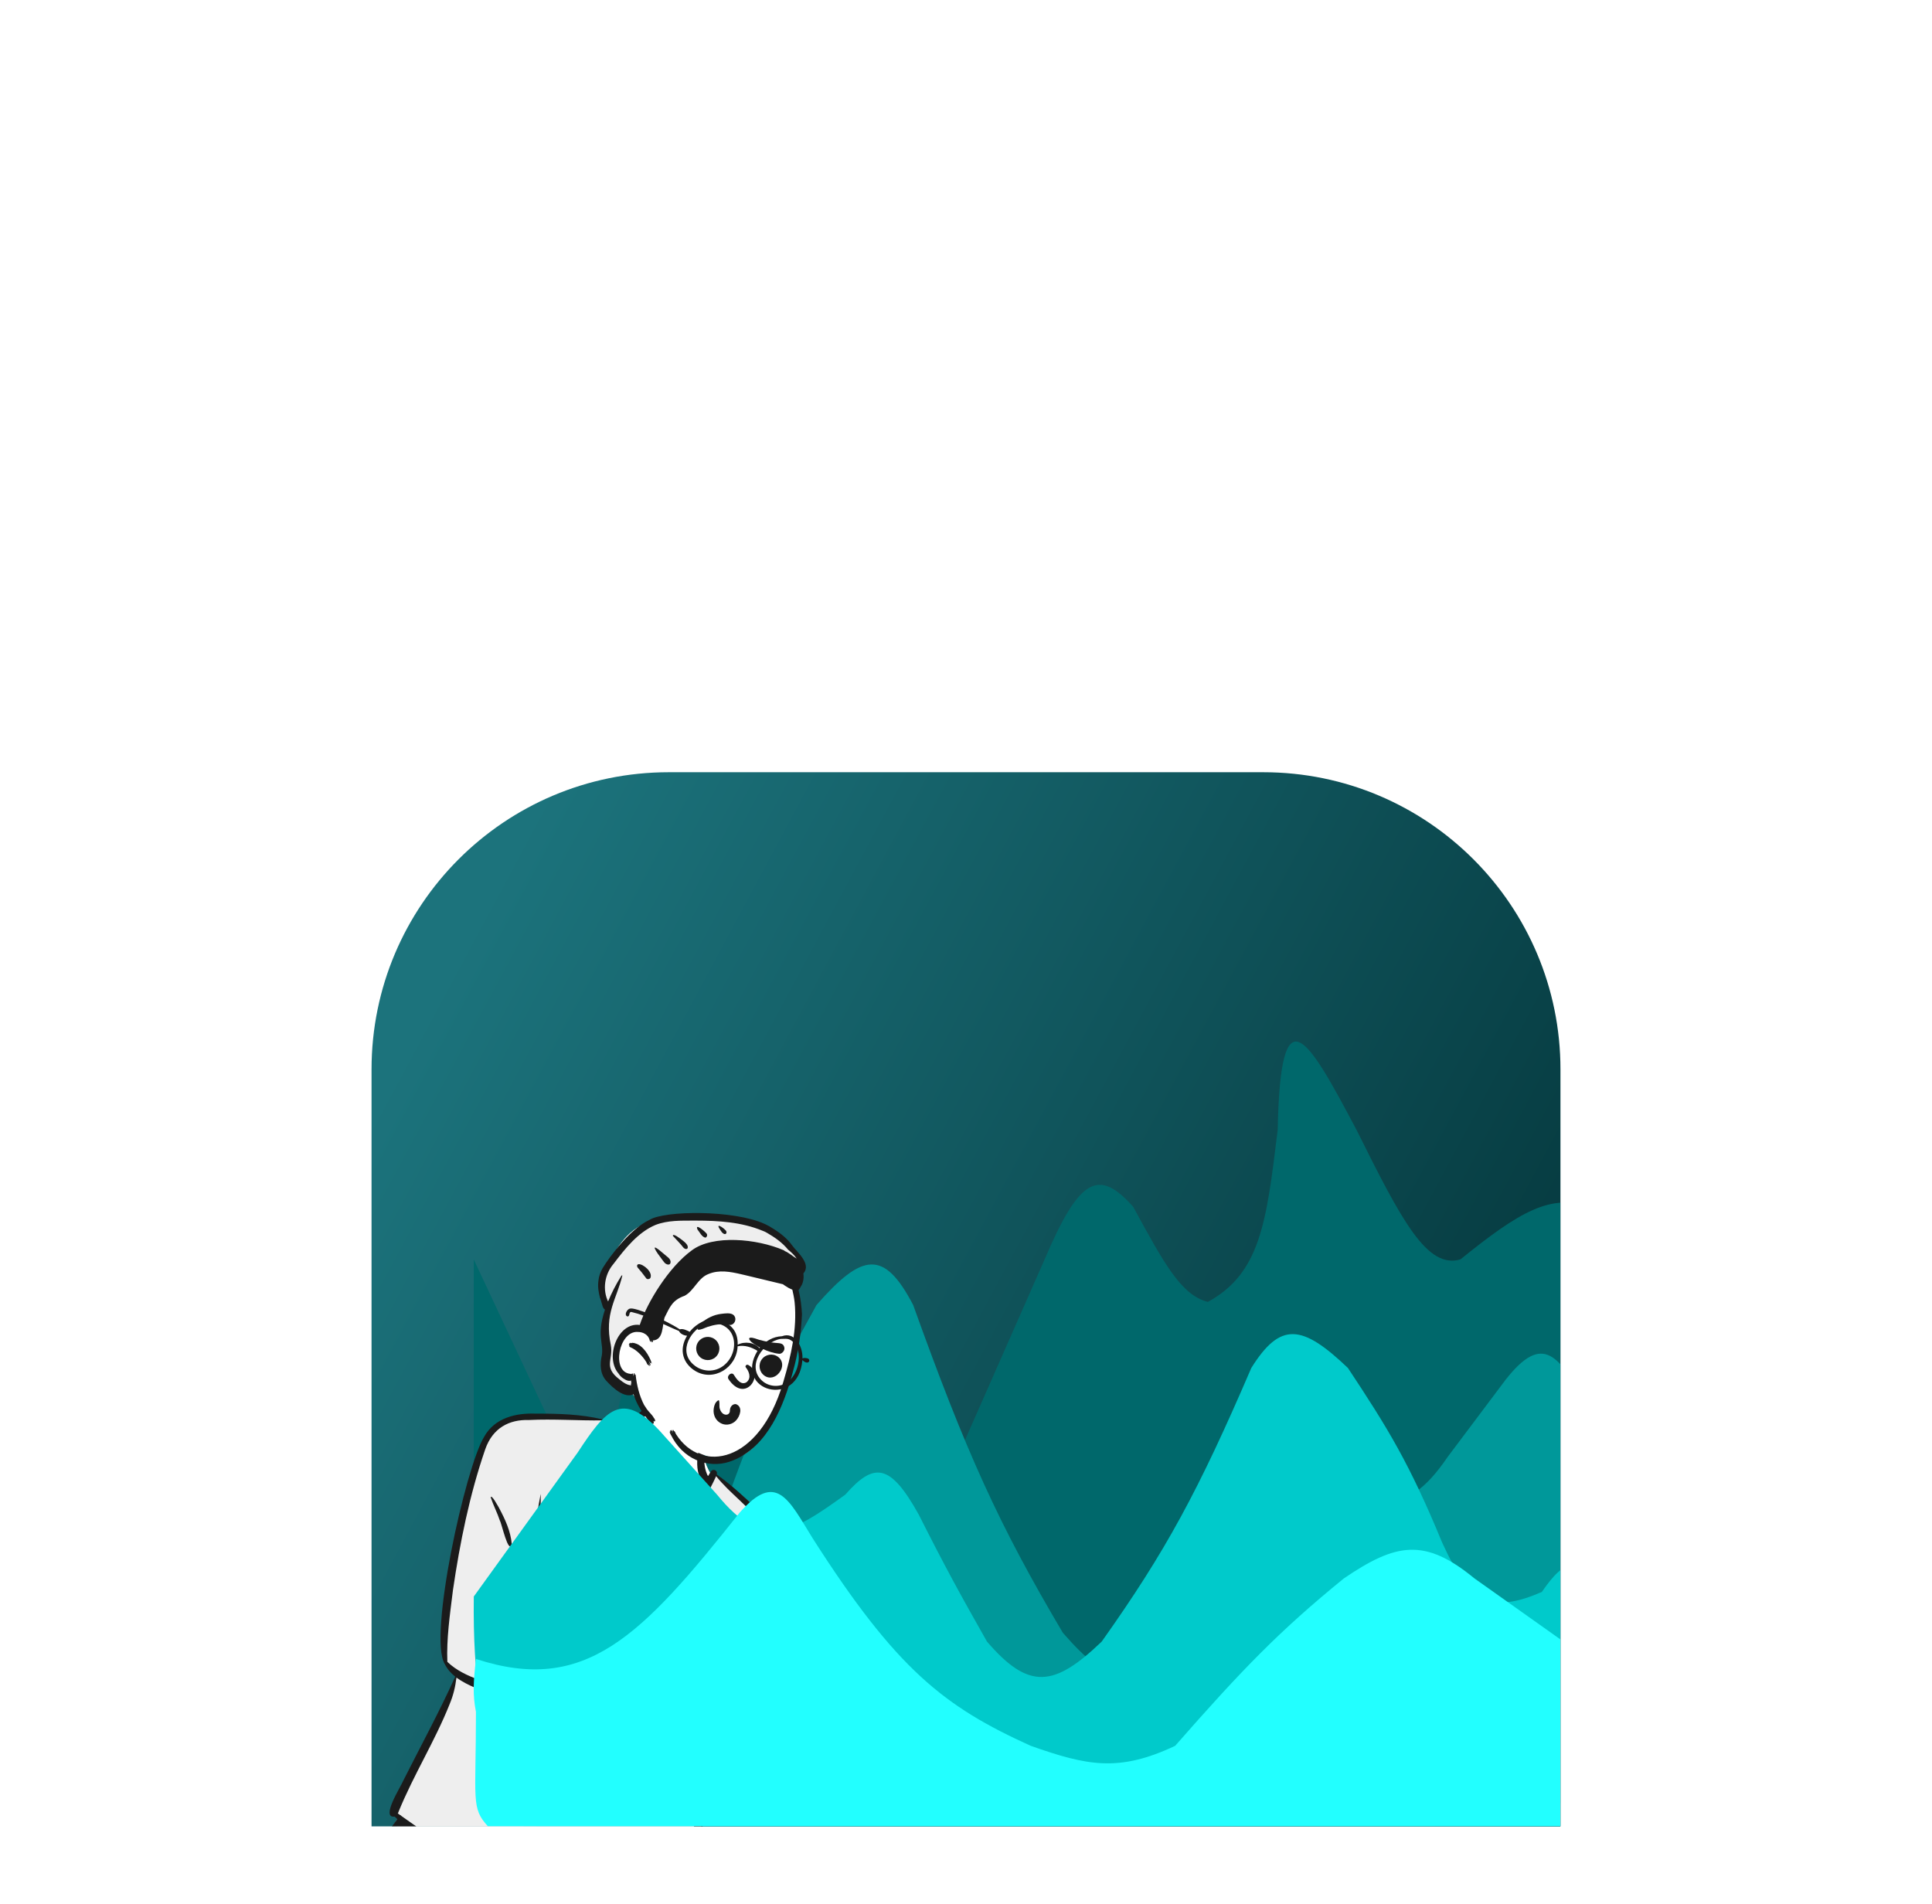 <svg width="416" height="410" viewBox="0 0 416 410" fill="none" xmlns="http://www.w3.org/2000/svg">
<g filter="url(#filter0_dddddd_116_6609)">
<g clip-path="url(#clip0_116_6609)">
<path d="M80 67C80 31.654 108.654 3 144 3H272C307.346 3 336 31.654 336 67V230H80V67Z" fill="url(#paint0_linear_116_6609)"/>
<g filter="url(#filter1_d_116_6609)">
<path d="M94.517 138.865L80.004 107.905V189.447C79.924 212.454 81.113 223.304 90.845 230H324.809C332.658 225.489 334.975 220.761 336 209.069V70.405C328.409 64.974 324.955 70.605 320.263 96.568C311.91 93.759 305.406 97.446 292.46 107.905C285.303 109.995 279.901 99.772 270.077 79.998C259.419 59.875 253.714 49.942 253.116 79.998L253.03 80.698C250.687 99.917 249.347 110.904 238.078 117.062C232.369 115.626 228.662 108.818 222.119 96.803L221.991 96.568C214.674 88.391 210.509 90.04 202.931 107.905L181.598 156.307C174.089 166.304 170.066 172.715 156.418 156.307C151.155 151.549 147.112 146.901 135.959 131.452C125.123 109.795 118.905 96.171 113.577 131.452C111.712 136.773 110.951 140.293 109.905 147.15C104.695 151.245 101.92 154.888 94.517 138.865Z" fill="#00686B"/>
</g>
<g filter="url(#filter2_d_116_6609)">
<path d="M96.855 175.52C94.026 178.178 91.752 180.844 86.111 188.311C85.593 206.275 86.69 215.669 93.615 230H327.595C333.369 224.363 336.428 220.079 335.951 175.52L319.75 139.516C313.747 128.557 310.272 123.515 302.185 133.831L289.735 150.412C279.733 165.134 273.419 160.151 262.108 150.412C255.903 141.969 252.432 142.268 246.248 155.623C240.639 168.96 237.407 176.011 231.581 188.311C222.549 200.902 217.096 200.084 206.853 188.311C193.04 165 186.02 149.46 174.621 117.724C168.362 105.757 163.7 106.431 153.815 117.724C145.225 133.241 140.538 142.339 133.521 162.729C127.48 178.7 122.665 181.009 112.033 175.52C106.998 166.788 103.824 165.303 96.855 175.52Z" fill="#00989A"/>
</g>
<path fill-rule="evenodd" clip-rule="evenodd" d="M105.892 414.969C107.312 412.496 107.077 410.103 105.014 407.754C104.99 407.055 100.702 403.491 97.72 399.278C95.04 395.494 93.636 390.997 93.592 390.759C93.477 389.26 93.482 388.2 93.608 387.578C94.511 383.104 95.636 380.336 95.784 378.904C97.659 379.199 141.232 253.222 141.815 248.782C143.071 248.861 144.402 248.946 145.738 248.569C145.835 248.572 145.776 248.244 145.796 248.193C150.436 243.058 152.415 221.353 151.461 214.882C153.616 215.478 156.526 216.026 158.447 214.486C159.142 214.453 159.657 214.183 160.154 213.647C160.688 213.155 161.206 212.625 161.697 212.07C164.112 209.28 166.092 205.967 166.711 202.265C166.811 202.262 167.277 202.402 167.344 202.267C167.659 201.407 167.749 200.591 167.762 199.692C168.178 189.641 168.053 179.582 166.857 169.631C166.35 164.347 162.845 161.397 159.21 158.354C157.466 156.874 155.762 155.261 153.839 154.052C153.861 153.884 154.137 153.435 153.849 153.39C153.486 153.363 153.37 153.979 153.141 154.275C149.626 148.45 153.387 147.163 151.193 143.89C148.695 141.246 145.028 140.041 141.578 139.387C140.336 139.047 139.165 139.35 138.459 140.613C136.541 143.086 133.429 144.383 130.531 144.183C130.441 143.68 130.21 142.246 129.745 142.533C125.795 141.478 119.393 141.223 115.378 141.27C111.394 141.165 107.108 141.891 104.809 145.949C100.682 153.17 93.65 185.901 96.307 193.438L96.454 193.486C96.983 194.634 97.875 195.631 98.981 196.455C98.07 199.317 96.38 201.864 95.104 204.544C92.611 209.349 90.33 214.226 87.722 219.026C87.542 219.595 83.175 226.792 85.596 225.824C85.93 226.162 86.349 226.547 86.718 226.881C83.08 231.375 79.593 239.359 77.791 245.739C76.667 249.523 75.508 252.784 73.545 256.409C57.745 287.38 30.174 359.041 29.754 359.983C29.357 360.885 28.521 366.186 27.493 367.336C26.58 368.357 24.463 366.937 23.876 367.259C22.083 368.963 22.21 370.44 20.627 372.205C19.992 372.532 18.582 373.238 17.999 373.861C17.041 374.399 2.409 379.303 2.494 380.756C2.494 380.756 2.247 381.365 2.187 381.495C-0.832 387.674 0.887 388.144 6.1 390.793C13.669 394.816 20.598 393.684 28.622 391.792C31.393 390.823 35.581 388.634 35.693 384.551C35.734 384.312 36.331 380.165 36.703 378.08C37.477 377.144 36.984 376.478 35.224 376.083C35.804 375.705 38.761 369.407 38.711 368.438C39.199 366.133 40.139 364.192 40.75 361.853C41.803 362.272 90.961 269.927 104.733 267.484C104.606 268.159 104.09 269.329 104.845 269.694C98.886 302.17 86.14 375.109 86.508 375.357C84.798 378.749 82.264 387.053 81.16 390.602C81.038 390.669 80.481 390.954 80.381 391.035C80.375 391.004 80.002 391.223 79.986 391.226L79.977 391.12C77.775 393.82 74.971 396.436 75.656 399.956C74.487 399.493 73.905 402.069 73.496 403.211C73.481 405.687 90.999 417.769 95.244 419.393C96.585 420.102 103.927 419.838 105.305 419.9C107.063 420.071 106.472 416.215 105.892 414.969Z" fill="white"/>
<path fill-rule="evenodd" clip-rule="evenodd" d="M130.485 143.925L130.531 144.183C130.587 153.8 133.648 159.907 139.713 162.505C145.778 165.103 149.689 163.901 151.445 158.901L153.899 153.404C154.102 153.492 153.86 153.895 153.839 154.052C155.762 155.261 157.466 156.874 159.21 158.354L159.754 158.81C163.189 161.698 166.376 164.611 166.857 169.631C168.053 179.582 168.179 189.641 167.762 199.692C167.749 200.591 167.659 201.407 167.345 202.267C167.278 202.402 166.811 202.262 166.711 202.265C166.092 205.967 164.112 209.28 161.697 212.07C161.206 212.625 160.688 213.154 160.154 213.646C159.657 214.183 159.142 214.453 158.447 214.485C156.526 216.026 153.616 215.478 151.462 214.882C152.415 221.353 150.437 243.057 145.796 248.192C145.776 248.244 145.366 249.794 145.269 249.792C143.933 250.169 141.798 249.968 140.543 249.889L138.347 249.571C138.249 250.157 141.086 251.493 140.05 254.719L81.588 238.795C83.386 234.42 84.285 231.392 86.601 228.531L85.205 227.386C84.879 227.09 85.883 226.114 85.596 225.824C83.176 226.792 87.543 219.594 87.722 219.025C90.33 214.226 92.611 209.349 95.105 204.544C96.38 201.864 97.466 199.774 98.376 196.913C97.294 196.106 96.746 195.958 96.214 194.84L96.035 194.325L96.056 193.379C93.399 185.842 100.682 153.17 104.81 145.949C107.108 141.891 111.394 141.165 115.378 141.27L115.622 141.267C119.648 141.233 125.874 141.499 129.745 142.533C130.145 142.286 130.372 143.313 130.485 143.925ZM124.836 179.734C121.855 178.817 118.568 178.226 114.975 177.963L114.199 178.611L113.225 183.655C115.362 184.054 117.44 185.039 119.458 186.609L119.554 186.684C121.602 188.297 123.052 189.498 123.902 190.286L126.498 194.726L123.511 200.309L123.786 200.41C128.251 202.026 130.875 202.561 131.659 202.014C132.458 201.457 132.941 200.792 133.108 200.02L133.086 199.696C132.735 194.438 132.88 191.171 133.52 189.896C134.173 188.595 134.504 187.519 134.512 186.669L134.305 186.449C130.915 182.871 127.759 180.632 124.836 179.734Z" fill="#EEEEEE"/>
<path fill-rule="evenodd" clip-rule="evenodd" d="M139.5 140.099C140.134 140.271 139.989 141.171 139.449 141.396L139.427 141.405C138.974 141.576 138.725 141.777 138.387 142.168C136.558 144.668 133.335 145.433 130.847 144.018C131.194 146.192 131.254 148.212 131.612 150.354C132.93 161.285 146.008 168.731 151.745 156.054C149.339 154.72 149.757 147.934 151.987 146.557L151.961 146.8C151.676 149.421 151.223 152.054 152.367 154.448C152.414 154.48 152.462 154.501 152.512 154.516C152.681 154.198 152.86 153.886 153.055 153.586C153.53 152.855 154.628 153.357 154.329 154.215C157.404 156.408 160.2 159.035 162.997 161.602C165.323 163.738 166.837 166.744 167.202 170.073C168.288 179.207 168.395 188.529 168.138 197.795C167.942 198.998 168.394 203.83 166.839 203.803C166.103 207.443 164.108 210.74 161.747 213.486C160.738 214.48 159.776 215.993 158.332 216.093C156.427 217.519 153.829 217.242 151.748 216.745C152.324 224.643 150.527 243.758 145.85 249.993C145.72 251.211 142.646 250.864 141.788 250.888C141.157 255.169 139.725 259.339 138.188 263.374C124.856 297.721 113.515 332.892 105.373 368.846C104.856 371.084 104.351 373.325 103.857 375.569L103.561 376.914C103.165 378.706 102.751 380.483 102.172 382.233C101.972 382.841 101.395 383.065 100.922 382.954C99.029 383.56 96.933 382.926 95.05 382.633C94.785 384.629 94.053 387.644 94.119 389.412C95.381 389.438 95.766 390.849 94.404 391.16C95.562 392.46 95.787 394.336 96.57 395.845C100.127 395.42 100.072 397.673 97.369 397.359C97.869 398.207 98.427 399.019 99.019 399.81L99.076 399.818C100.024 399.946 101.976 399.654 102.071 400.864C102.023 401.704 101.063 401.681 100.395 401.579C100.842 402.145 101.292 402.708 101.742 403.272C102.314 403.185 102.901 403.038 103.468 403.002C104.812 403.083 104.375 404.889 102.712 404.487C103.481 405.626 105.039 405.585 105.335 406.951C107.402 408.741 107.554 412.273 106.213 414.647C106.802 415.72 107.016 417.124 106.706 418.373C106.463 419.739 105.123 420.682 103.717 420.629C102.09 420.711 100.456 420.74 98.835 420.741L98.662 420.751C97.302 420.83 95.844 420.827 94.599 420.357C87.223 417.553 78.224 411.09 73.491 405.037C72.368 403.342 73.043 400.211 75.411 399.872C75.038 397.693 75.915 396.462 76.951 394.532C77.643 393.278 78.447 392.021 79.517 390.993C79.612 390.902 79.749 390.98 79.724 391.091C79.383 392.52 78.823 393.918 78.293 395.3L78.234 395.453C77.748 396.729 77.408 397.149 77.352 398.48C77.159 401.863 84.14 405.729 86.675 407.928C88.738 409.415 90.861 410.831 93.043 412.173L93.204 412.268C95.058 413.364 96.894 414.725 99.118 414.995C100.478 414.463 102.043 415.212 103.423 414.549C105.63 413.137 105.217 409.946 104.616 407.861C103.401 407.906 102.779 406.589 102.138 405.796L102.114 405.767C101.465 404.943 100.519 405.089 99.867 404.267L99.669 404.248C96.438 403.946 93.866 403.944 99.29 403.542C98.659 402.752 98.029 401.958 97.431 401.142C95.777 400.862 93.754 401.238 92.251 400.867C93.556 400.161 95.086 400.018 96.535 399.854C95.981 399.008 95.476 398.13 95.065 397.209L94.409 397.187C90.381 397.052 88.829 396.894 94.592 395.975C93.974 394.478 94.358 392.661 93.621 391.206C91.757 391.069 89.901 391.413 88.151 392.056C87.439 392.328 86.835 392.755 86.209 393.176C83.127 395.537 79.65 394.978 79.838 390.745C79.845 390.659 79.976 390.644 79.987 390.722L79.988 390.733C80.105 392.087 81.376 393.547 82.919 393.202L82.966 393.191C84.474 392.855 85.529 391.548 86.852 390.844C88.631 389.918 90.619 389.542 92.592 389.408C92.689 387.57 93.5 384.418 94.165 382.43C91.146 381.669 88.203 380.593 85.473 379.079C84.796 382.946 82.999 387.696 82.193 391.082C82.161 392.292 80.056 392.407 80.197 391.235C81.19 387.609 83.105 382.526 84.839 378.672L84.647 378.551C84.465 378.437 84.277 378.308 84.14 378.151C82.195 377.807 84.304 372.766 84.439 371.208C92.239 338.323 97.611 305.007 103.674 271.821C103.217 271.441 103.34 270.709 103.434 270.094C97.583 272.152 94.467 278.902 90.654 283.704C72.642 309.1 59.309 337.637 43.899 364.754L43.931 364.775C43.954 364.792 43.953 364.796 43.901 364.775L43.889 364.771L43.889 364.773C44.27 364.953 44.444 365.507 44.069 365.859C42.849 367.237 41.007 366.05 39.712 365.541C39.081 368.048 36.96 373.225 36.59 375.518C38.217 376.054 37.716 378.054 37.573 379.29L37.553 379.415C37.228 381.502 37.048 385.547 35.825 386.938C36.5 388.742 35.083 390.476 33.612 391.113C32.055 391.736 30.321 391.848 28.673 392.19C21.137 393.076 12.982 396.745 5.518 392.073L5.189 391.883C-0.106 388.815 -1.563 387.728 1.462 381.917C1.382 380.522 1.801 379.151 2.795 378.245C4.464 376.97 6.699 376.678 8.64 375.916C11.877 374.791 15.208 373.961 18.408 372.737C18.34 372.617 18.484 372.625 18.557 372.664C20.856 371.668 21.514 368.921 23.375 367.39C23.998 366.497 25.676 366.749 26.69 367.211C26.928 365.263 31.124 357.355 29.503 363.354L29.477 363.439C29.199 364.357 28.396 367.458 27.965 367.981C31.111 370.229 30.736 374.139 30.573 377.339L30.617 377.368C30.836 377.509 31.14 377.663 31.18 377.956C32.548 377.52 33.337 376.077 34.684 375.584C34.458 375.229 34.595 374.725 34.87 374.386C36.005 372.507 37.903 367.419 39.37 365.382C35.943 363.682 32.358 362.251 29.163 360.095C28.554 360.446 27.667 359.982 27.977 359.107C35.011 340.12 42.812 321.434 51.078 302.978C58.547 285.62 67.422 268.944 75.299 251.814L76.074 249.369C78.404 242.019 80.885 234.594 85.536 228.429C85.347 228.256 85.161 228.079 84.979 227.898C81.87 228.294 86.329 221.45 86.845 220.128C90.598 212.698 94.589 205.343 98.023 197.762C97.095 197.02 96.302 196.128 95.753 195.019C92.17 189.119 100.226 152.747 104.213 146.161C106.529 141.959 111.172 140.973 115.262 141.12L115.873 141.12C120.492 141.121 125.146 141.267 129.628 142.33C129.832 142.223 130.279 142.409 130.299 142.557C130.519 142.822 130.671 143.256 130.778 143.697C137.111 144.807 136.8 139.948 139.5 140.099ZM75.482 400.205C73.977 402.059 74.616 404.018 76.245 405.493C81.806 410.853 88.335 415.794 95.727 418.627C98.217 418.727 100.808 418.424 103.333 418.519L103.44 418.531C104.312 418.619 104.749 418.572 104.965 417.619L105.111 417.251C105.369 416.598 105.619 415.943 105.782 415.261C104.488 416.915 102.022 417.284 100.021 417.084C96.558 417.713 93.696 415.11 90.965 413.544C86.684 410.495 77.134 404.837 75.482 400.205ZM34.089 387.524L33.98 387.527C33.036 387.552 32.058 387.639 31.18 387.084C26.412 387.352 21.692 387.868 16.981 388.467C11.802 389.427 3.783 389.929 1.65 383.103C1.296 386.231 0.2 387 3.665 388.873C8.881 392.76 13.916 393.14 19.654 391.785C23.796 390.989 28.089 390.665 32.168 389.67L32.225 389.648C33.066 389.328 34.18 388.616 34.089 387.524ZM29.111 372.062C28.686 369.467 26.058 367.305 23.566 367.448C22.671 369.549 22.513 372.161 20.671 373.658C21.723 374.216 22.762 374.805 23.796 375.403L24.742 375.951C25.205 376.224 25.778 376.624 25.517 377.177C25.228 377.789 24.519 377.357 24.056 377.038L23.878 376.914C22.582 376.01 21.292 375.098 20.036 374.133C19.011 374.802 17.79 375.198 16.607 375.58L16.996 375.754C18.358 376.363 19.738 376.959 21.04 377.702C21.59 378.088 21.178 378.957 20.576 378.692C19.053 377.703 17.553 376.653 15.96 375.79C14.946 376.134 13.935 376.482 12.919 376.823C14.476 377.584 16.112 378.113 17.701 378.768C18.727 379.201 18.241 380.78 17.21 380.364C15.359 379.585 13.639 378.381 12.036 377.12L10.866 377.514C9.5 377.972 8.132 378.428 6.759 378.863C5.932 379.128 4.913 379.308 4.226 379.848C1.906 382.037 4.885 385.727 7.437 386.466C11.28 387.696 15.164 386.498 18.944 386.228C20.968 386.298 32.066 384.026 32.51 385.659C33.142 385.541 33.929 385.67 34.465 385.321C35.212 383.174 35.493 380.77 35.814 378.472C35.86 378.068 35.83 377.557 35.932 377.158C34.153 377.309 32.961 379.582 30.941 378.736C30.44 379.205 29.517 378.631 29.203 378.04C28.861 377.397 29.012 376.686 29.084 376.034L29.116 375.734C29.244 374.531 29.337 373.286 29.111 372.062ZM132.642 202.317L132.365 202.309C129.555 202.22 126.686 201.899 124.081 200.889C123.035 202.65 121.884 207.249 119.788 207.396C119.067 207.462 118.17 206.952 118.096 206.149C114.245 204.882 110.46 203.304 106.662 201.861C103.823 200.714 100.794 199.793 98.283 197.963C98.048 199.938 97.601 201.81 96.822 203.664C93.658 211.621 89.058 218.906 85.837 226.807L85.685 227.184L85.668 227.164C85.663 227.18 85.658 227.194 85.652 227.209C85.842 227.341 86.031 227.475 86.219 227.61C86.307 227.592 86.396 227.664 86.426 227.759C100.245 237.744 115.924 245.057 132.715 247.696C135.65 248.178 138.611 248.5 141.584 248.717C141.643 248.438 142.044 248.483 142.031 248.76C142.684 248.832 143.339 248.893 143.979 248.995C143.975 248.745 144.037 248.495 144.182 248.296C146.581 244.748 147.408 240.116 148.28 235.939C149.716 229.556 150.398 223.072 151.322 216.624C146.809 214.988 142.505 212.77 137.869 211.457C136.961 212.68 134.916 213.313 133.833 212.121C133.068 211.282 133.161 209.996 133.091 208.887C132.953 206.696 132.797 204.506 132.642 202.317ZM129.76 142.574C124.471 142.646 119.2 142.239 113.901 142.495C109.607 142.354 106.067 144.237 104.476 148.816C101.099 158.633 99.03 168.907 97.527 179.143L97.47 179.608C96.856 184.575 96.129 189.597 96.324 194.571C98.264 196.446 100.773 197.581 103.247 198.489C106.855 199.822 110.461 201.161 114.048 202.551L116.861 203.639C117.677 203.954 118.885 204.155 119.294 205.056C119.319 205.173 119.436 205.195 119.503 205.284L119.516 205.302C119.586 205.398 119.628 205.591 119.77 205.6C120.006 205.593 120.232 205.152 120.351 204.944L120.362 204.925C121.008 203.818 121.585 202.662 122.212 201.542C123.526 199.362 124.547 196.945 126.135 194.96C125.13 193.676 124.238 192.286 123.577 190.76L122.478 189.897C119.849 187.839 117.175 185.806 114.28 184.167C113.976 184.888 112.867 185.013 112.741 184.121C112.747 181.951 113.297 179.761 113.509 177.587C114.439 171.193 115.184 164.766 116.421 158.413C116.551 164.416 115.43 171.392 114.999 177.705C115.076 177.684 115.157 177.735 115.13 177.832C120.636 177.317 126.035 179.067 130.199 182.691C131.244 183.591 132.325 184.443 133.358 185.358C133.691 185.737 134.513 185.973 134.481 186.569C134.744 186.239 135.05 185.948 135.387 185.792C135.526 185.632 136.561 185.589 136.54 185.983C141.765 188.489 146.291 192.728 152.062 194.022C152.213 191.159 153.175 188.312 153.974 185.553L154.083 185.248C155.031 182.579 156.144 179.257 157.668 177.289C155.408 182.727 154.072 188.46 153.021 194.213C157.168 194.876 154.574 196.794 151.955 195.887C146.483 194.664 142.345 190.568 138.005 187.175C135.68 185.177 135.07 186.076 134.333 188.899C133.22 192.528 133.706 196.302 134.079 199.94L134.229 201.631C134.478 204.446 134.718 207.24 134.928 210.076C139.729 209.84 144.33 212.194 148.718 213.856C151.989 215.374 154.493 215.962 158.045 214.694C159.756 212.84 161.763 211.201 163.054 208.914C164.368 206.858 165.299 204.568 166.197 202.295L166.234 201.593C166.699 192.584 166.928 183.547 166.192 174.603L166.155 174.112C165.924 171.021 165.717 167.79 164.127 165.186C161.37 161.104 157.24 158.4 154.196 154.585L154.112 154.77C152.793 157.666 151.156 160.585 148.642 162.468C144.028 165.843 137.822 164.069 134.516 159.939C130.974 155.976 129.868 150.285 130.17 144.785L130.172 144.725C130.193 144.233 130.286 142.752 129.76 142.574ZM126.455 195.362C125.959 196.967 125.182 198.461 124.498 199.986C126.909 200.194 129.267 200.548 131.694 200.573C129.802 199.013 128.028 197.289 126.455 195.362ZM124.995 180.733C121.914 179.014 118.409 178.398 114.974 177.963C114.776 179.87 114.632 181.776 114.417 183.68C115.603 183.981 126.019 189.528 124.241 190.863C125.582 192.32 126.785 193.918 128.113 195.394C129.448 196.878 130.893 198.245 132.44 199.47L132.417 199.216C132.039 195.061 131.902 190.473 134.308 186.799C132.529 187.004 130.843 184.87 129.494 183.851C128.099 182.649 126.61 181.581 124.995 180.733ZM105.653 159.144C105.871 158.474 107.182 160.991 107.368 161.267L107.473 161.462C108.744 163.835 109.937 166.382 110.191 169.18C109.514 171.645 108 164.704 107.649 164.201C107.077 162.474 106.227 160.865 105.653 159.144ZM156.587 181.099C156.015 181.126 158.008 179.65 158.514 179.958C158.743 179.991 158.826 180.394 158.547 180.439L158.409 180.459C157.765 180.553 157.119 180.604 156.587 181.099Z" fill="#1B1B1B"/>
<path fill-rule="evenodd" clip-rule="evenodd" d="M160.918 99.904C165.376 101.275 169.998 105.285 170.439 105.472L170.451 105.476C170.69 105.55 171.385 106.617 172.536 108.677L169.611 111.903L169.708 112.096C170.172 113.024 170.554 113.857 170.857 114.514C173.326 119.881 168.92 136.615 166.261 142.105C163.602 147.596 160.225 152.73 152.578 150.378C144.93 148.026 137.97 140.379 137.141 138.41C136.588 137.096 135.761 136.294 134.658 136.003C134.632 135.927 134.607 135.852 134.582 135.777L134.429 135.703C132.995 135.001 132.014 134.347 131.486 133.742C130.454 132.561 130.328 127.982 130.609 127.068C130.887 126.163 130.819 118.938 130.991 118.229L130.997 118.209C131.176 117.627 129.265 114.11 129.527 113.26C129.788 112.41 129.221 112.292 130.693 109.466L131.124 108.635C132.691 105.626 135.462 100.698 140.544 99.749C146.127 98.706 156.415 98.519 160.918 99.904Z" fill="white"/>
<path fill-rule="evenodd" clip-rule="evenodd" d="M160.909 99.936C165.367 101.307 169.989 105.316 170.429 105.504L170.441 105.508C170.68 105.582 171.375 106.649 172.527 108.709L171.87 109.432C163.035 106.921 156.753 105.844 153.026 106.2C148.704 106.613 144.44 111.918 140.232 122.116C138.68 122.398 137.061 122.899 135.374 123.62C133.686 124.34 133.168 124.821 133.817 125.062C133.013 127.471 132.67 129.22 132.786 130.31C132.903 131.399 134.157 132.405 136.548 133.327L136.469 135.792L136.059 136.82C135.654 136.438 135.183 136.176 134.648 136.035C134.623 135.959 134.597 135.884 134.572 135.809L134.419 135.735C132.986 135.033 132.004 134.379 131.476 133.774C130.444 132.593 130.318 128.014 130.599 127.1C130.878 126.195 130.809 118.97 130.981 118.26L130.987 118.241C131.166 117.659 129.255 114.142 129.517 113.292C129.778 112.442 129.211 112.324 130.683 109.498L131.114 108.667C132.681 105.658 135.453 100.73 140.534 99.781C146.118 98.738 156.405 98.551 160.909 99.936Z" fill="#EEEEEE"/>
<path fill-rule="evenodd" clip-rule="evenodd" d="M139.838 99.403C143.093 97.355 158.031 97.234 164.638 100.266L164.836 100.358C165.362 100.604 165.868 100.886 166.355 101.207C167.947 102.18 169.526 103.398 170.611 104.953C171.522 106.234 174.823 108.882 172.98 110.931C173.129 111.91 172.959 113.009 172.423 113.763C172.299 114.042 172.135 114.284 171.946 114.528C172.388 116.216 172.59 118.032 172.684 119.73C172.487 123.87 171.871 128.051 170.757 131.994C168.767 139.523 165.29 148.179 157.89 151.168C153.376 153.116 147.741 151.495 144.884 146.48C144.746 146.115 143.919 144.988 144.32 144.958C144.388 145.114 144.461 145.267 144.536 145.419C144.535 145.405 144.538 145.391 144.545 145.378L144.472 145.242C144.336 144.981 144.169 144.612 144.443 144.759C144.451 144.779 144.461 144.797 144.47 144.818C144.519 144.877 144.555 144.927 144.581 144.969L144.595 144.991L144.591 144.983C144.484 144.735 144.444 144.505 144.656 144.709L144.684 144.737C144.756 144.9 144.832 145.058 144.91 145.214C144.913 145.199 144.919 145.185 144.931 145.172L144.858 145.025C144.788 144.88 144.804 144.885 144.883 144.809C144.765 144.398 145.12 144.73 145.108 144.872C145.39 144.885 145.454 145.492 145.602 145.609C151.064 154.073 163.449 151.861 168.587 134.537L168.688 134.199C170.336 128.661 171.656 122.854 171.106 117.213C171.051 116.669 170.968 116.131 170.857 115.601C170.79 115.208 170.707 114.82 170.608 114.436C170.069 114.217 169.555 113.937 169.068 113.599C168.899 113.491 168.733 113.378 168.57 113.255C165.845 112.592 163.174 111.961 160.44 111.3L159.584 111.1C157.261 110.56 154.83 110.093 152.522 111.068C150.291 111.915 149.434 114.675 147.42 115.739C144.72 116.695 144.252 118.162 143.089 120.436C142.563 122.259 142.902 125.246 140.559 125.361C140.744 126.025 140.33 125.606 140.351 125.399C140.346 125.399 140.342 125.399 140.339 125.398C140.458 126.14 140.117 125.591 140.139 125.371C140.117 125.356 140.098 125.329 140.081 125.294C140.227 125.957 139.832 125.403 139.894 125.309C139.597 124.082 138.376 123.53 137.396 123.53C137.374 123.563 137.333 123.554 137.314 123.527C133.23 123.259 131.561 132.183 135.718 132.549C135.897 132.563 135.866 132.649 135.896 132.668C135.886 132.381 136.107 132.565 136.088 132.618L136.104 132.622C136.116 132.625 136.112 132.622 136.12 132.628C136.196 132.072 136.45 132.99 136.402 133.009C136.42 133.004 136.438 133.004 136.454 133.006L136.452 132.951C136.444 132.689 136.421 132.789 136.463 132.654C136.453 132.467 136.426 132.539 136.474 132.434C136.745 132.318 136.639 132.89 136.698 132.953C136.633 132.727 136.778 132.604 136.862 132.742C137.119 135.034 137.67 137.282 138.676 139.23C138.794 139.418 138.914 139.604 139.043 139.784C139.484 140.57 140.323 141.247 140.746 141.953C140.743 141.962 140.736 141.972 140.726 141.981L140.736 141.998L140.745 142.016L140.915 142.185C140.958 142.259 140.992 142.338 141.019 142.421C141.05 142.501 141.073 142.586 141.088 142.673C141.079 142.77 141.025 142.795 140.958 142.732C140.927 142.708 140.897 142.682 140.866 142.657C140.867 142.661 140.867 142.663 140.869 142.666C140.874 142.688 140.891 142.908 140.812 142.849L140.803 142.841C140.76 142.807 140.718 142.77 140.676 142.735C140.709 142.829 140.735 142.929 140.759 143.014C140.791 143.085 140.801 143.159 140.79 143.237C140.775 143.278 140.749 143.289 140.713 143.272C140.662 143.233 140.612 143.194 140.562 143.154L140.567 143.192C140.581 143.291 140.594 143.454 140.507 143.374C140.429 143.318 140.356 143.259 140.284 143.196C140.272 143.209 140.257 143.21 140.233 143.187C139.999 143.002 139.781 142.797 139.581 142.572C139.418 142.333 139.252 142.097 139.087 141.859C138.924 141.663 138.773 141.453 138.636 141.227C137.651 139.95 136.896 138.481 136.409 136.953C134.52 137.889 132.003 135.665 130.527 134.024C129.225 132.563 129.148 130.576 129.579 128.593C130.042 125.887 128.372 124.399 130.263 118.73C130.26 118.731 130.257 118.73 130.253 118.728C130.189 118.684 130.13 118.632 130.077 118.573C130.021 118.518 129.971 118.457 129.928 118.389L129.889 118.256C129.858 118.222 129.832 118.187 129.813 118.156L129.794 118.17C129.734 118.213 129.789 118.138 129.796 118.122L129.728 117.895C129.566 117.356 129.392 116.753 129.247 116.269L129.234 116.283C129.224 116.293 129.218 116.301 129.22 116.306C128.891 115.109 128.664 113.716 128.857 112.494C128.938 111.532 129.301 110.627 129.729 109.844C131.363 107.146 135.805 101.267 139.838 99.403ZM144.681 145.164L144.653 145.113L144.674 145.171C144.684 145.202 144.696 145.23 144.72 145.262C144.72 145.254 144.723 145.246 144.726 145.238C144.711 145.215 144.696 145.19 144.681 145.164ZM164.156 101.726C159.62 99.85 154.68 99.563 149.804 99.555L149.466 99.557C146.689 99.569 143.79 99.457 141.127 100.492C137.364 102.079 134.592 105.593 132.111 108.862C130.092 111.236 129.745 114.507 130.932 116.964C131.7 115.122 132.582 113.375 133.636 111.698C133.826 111.444 133.777 111.326 134.01 111.357C132.829 116.387 130.064 119.522 131.525 126.363C132.091 129.553 129.835 131.066 133.38 133.743L133.474 133.822C134.2 134.421 135.025 134.971 135.898 135.03L135.865 134.877C135.832 134.721 135.829 134.649 135.955 134.625C135.954 134.617 135.952 134.61 135.95 134.601C135.918 134.393 135.89 134.184 135.866 133.974C135.83 133.976 135.794 133.974 135.757 133.974C135.766 134.025 135.755 134.071 135.688 134.067C135.444 134.082 135.208 134.046 134.982 133.959L134.934 133.94C134.679 133.843 134.531 133.74 134.399 133.647C134.353 133.623 134.306 133.599 134.262 133.574C133.825 133.314 133.414 132.868 133.179 132.48C130.194 129.052 132.976 121.363 137.751 122.024C139.356 117.138 144.043 109.503 149.029 105.911C153.559 102.588 162.883 103.412 168.768 105.943C168.847 106.002 168.926 106.062 169.004 106.122C169.915 106.502 170.67 107.235 171.544 107.737C171.04 106.976 170.387 106.372 169.695 105.816C168.447 104.282 166.821 103.159 165.205 102.222C164.874 102.015 164.525 101.849 164.156 101.726ZM136.329 125.908C136.618 125.838 136.547 125.97 136.616 125.947C138.423 126.33 139.802 128.599 140.353 130.306C140.249 130.37 140.119 130.044 140.095 129.992C140.088 129.995 140.081 129.998 140.074 129.998L140.089 130.049C140.295 130.797 139.731 129.818 139.704 129.644C139.688 129.647 139.674 129.648 139.66 129.64C139.702 129.726 139.84 129.96 139.834 130.095L139.871 130.157C140.211 130.752 140.068 131.077 139.72 130.274C139.724 130.307 139.721 130.336 139.705 130.355L139.72 130.374C139.924 130.66 139.968 131.297 139.59 130.541C139.517 130.986 139.16 129.973 139.138 129.973C138.36 128.74 137.075 127.378 135.785 126.851L135.741 126.832C135.509 126.722 135.418 126.608 135.557 126.46C135.281 126.29 135.401 126.15 135.541 126.199C135.376 125.982 135.612 125.895 135.717 125.99C135.711 125.708 135.997 125.982 136.039 125.956C136.305 125.714 136.277 125.976 136.329 125.908ZM137.512 108.939C138.461 108.86 140.645 110.641 140.032 111.922C139.818 112.194 139.372 112.25 139.151 111.992L138.872 111.617C138.388 110.967 137.947 110.391 137.399 109.785C137.094 109.474 137.067 109.005 137.512 108.939ZM142.932 108.422L142.677 108.09C141.304 106.287 139.402 103.611 143.209 106.946C143.64 107.336 144.265 107.682 144.379 108.29C144.513 109.389 143.358 109.105 142.932 108.422ZM144.87 102.826C144.909 102.196 146.455 103.425 146.911 103.764L146.979 103.82C147.415 104.176 147.928 104.54 148.081 105.101C148.23 105.858 147.482 105.776 147.135 105.348C146.436 104.431 145.601 103.644 144.87 102.826ZM150.181 101.468C149.555 99.981 151.855 101.928 152.155 102.365L152.164 102.377C152.39 102.696 152.179 103.169 151.856 103.228C151.06 103.001 150.699 102.1 150.181 101.468ZM155.083 101.557C153.89 99.836 155.782 101.062 156.352 101.768C156.697 102.392 155.946 103.036 155.083 101.557Z" fill="#1B1B1B"/>
<path fill-rule="evenodd" clip-rule="evenodd" d="M157.588 139.383C157.831 139.139 158.266 138.978 158.576 139.119C159.964 139.748 159.373 141.66 158.472 142.605C157.673 143.443 156.47 143.709 155.472 143.309C154.423 142.889 153.718 141.916 153.653 140.692C153.609 139.883 153.899 138.502 154.759 138.232C154.775 138.227 154.796 138.236 154.803 138.252C155.01 138.79 154.824 139.443 154.974 140.016C155.113 140.549 155.43 141.051 155.917 141.263C156.281 141.422 156.708 141.391 156.969 141.067C157.11 140.892 157.134 140.78 157.146 140.634L157.156 140.506C157.19 140.058 157.246 139.727 157.588 139.383ZM160.554 131.114C161.153 131.846 161.943 133.365 160.751 134.356C159.461 135.155 158.472 133.479 157.97 132.704C157.477 132.072 156.424 132.985 156.849 133.677C160.525 139.136 164.726 132.54 161.116 130.643C160.718 130.434 160.404 130.899 160.554 131.114ZM155.759 119.581L155.99 119.558C156.777 119.485 157.84 119.447 158.217 120.242C158.45 120.733 158.344 121.317 157.95 121.707C157.473 122.18 156.924 122.027 156.373 121.948C155.747 121.86 155.084 121.853 154.449 121.939C153.733 122.036 153.041 122.218 152.347 122.445C151.688 122.662 150.956 123.122 150.271 123.04C150.243 123.037 150.217 123.015 150.22 122.982C150.286 122.245 150.904 121.69 151.435 121.262C152.078 120.744 152.778 120.373 153.524 120.076C154.244 119.789 155.006 119.656 155.759 119.581ZM167.703 125.946L167.769 125.953C168.216 126.007 168.595 126.142 168.802 126.607C168.96 126.962 168.942 127.353 168.712 127.687C168.5 127.995 168.154 128.268 167.783 128.233C166.534 128.113 165.244 127.672 164.119 127.126C163.604 126.876 163.09 126.606 162.614 126.283L162.395 126.132C161.998 125.86 161.539 125.562 161.328 125.111C161.252 124.949 161.374 124.787 161.53 124.771C162.16 124.704 162.884 125.066 163.484 125.23C164.182 125.42 164.891 125.577 165.603 125.71C166.298 125.841 166.999 125.875 167.703 125.946Z" fill="#1B1B1B"/>
<path fill-rule="evenodd" clip-rule="evenodd" d="M169.28 134.524C167.648 135.518 165.505 135.288 164.118 134.06C160.56 130.899 164.397 125.633 168.075 125.034C168.507 125.048 169.119 124.954 169.622 125.045C169.674 125.035 169.748 125.133 169.884 125.104C173.271 126.615 172.239 132.827 169.28 134.524ZM155.823 130.769C153.859 132.318 151.146 132.149 149.363 130.599C145.825 127.592 148.877 122.815 152.296 121.626C158.933 121.021 159.475 127.92 155.823 130.769ZM148.324 123.691C148.321 123.688 148.318 123.685 148.315 123.682C148.339 123.678 148.364 123.675 148.389 123.671C148.376 123.689 148.362 123.706 148.349 123.724C148.341 123.713 148.334 123.701 148.324 123.691ZM173.972 129.25C173.639 129.148 173.14 129.06 172.787 129.227C172.877 126.518 171.082 123.433 168.383 124.45C166.481 124.525 164.796 125.47 163.525 127.024C162.48 125.775 160.316 125.506 158.839 126.279C158.92 123.376 157.384 121.878 155.254 121.072C153.014 119.919 149.878 121.706 148.521 123.496C147.932 123.231 147.081 122.737 146.378 122.972C142.964 120.75 136.603 118.147 135.659 118.508C135.046 118.569 134.319 119.874 135.053 120.183C135.745 120.283 135.291 119.135 135.987 119.239C139.606 120.089 142.807 121.927 146.214 123.332C146.386 123.889 147.35 124.354 147.947 124.335C146.045 127.494 147.164 130.385 149.7 131.928C153.629 134.305 158.612 131.286 158.828 126.618C160.334 126.314 161.808 126.801 163.099 127.602C157.851 136.313 171.897 140.169 172.775 129.577C173.98 130.808 174.682 129.641 173.972 129.25Z" fill="#1B1B1B"/>
<circle cx="152.403" cy="127.095" r="2.5" transform="rotate(36.225 152.403 127.095)" fill="#1B1B1B"/>
<path d="M167.862 132.222C167.046 133.336 165.684 133.742 164.57 132.926C163.456 132.11 163.214 130.545 164.03 129.432C164.846 128.318 166.411 128.076 167.525 128.892C168.638 129.708 168.678 131.108 167.862 132.222Z" fill="#1B1B1B"/>
<g filter="url(#filter3_d_116_6609)">
<path d="M325.152 179.525C327.979 181.744 330.251 183.969 335.889 190.202C336.407 205.196 335.311 213.038 328.39 225H94.561C88.79 220.295 79.541 217.694 80.018 180.5L102.401 149.472C108.4 140.325 111.872 136.116 119.955 144.727L132.396 158.567C142.392 170.856 148.702 166.696 160.006 158.567C166.207 151.52 169.676 151.769 175.856 162.917C181.46 174.049 184.69 179.935 190.513 190.202C199.539 200.712 204.989 200.028 215.225 190.202C229.029 170.744 236.044 157.773 247.436 131.282C253.691 121.293 258.35 121.856 268.228 131.282C276.813 144.234 281.497 151.829 288.509 168.848C294.546 182.179 299.359 184.107 309.983 179.525C315.015 172.237 318.188 170.997 325.152 179.525Z" fill="#00CACB"/>
</g>
<g filter="url(#filter4_d_116_6609)">
<path d="M137.244 162.458C116.087 189.109 104.056 201.651 80.481 193.947C79.938 198.874 79.748 201.536 80.481 205.356C80.481 224.5 79.392 225.983 83.072 230H336C336 222.5 334.793 218.38 336 205.356L295.48 176.605C284.72 167.751 278.531 169.026 267.361 176.605C253.513 187.881 245.518 196.139 231.033 212.658C218.891 218.38 212.086 216.937 199.945 212.658C181.376 204.254 171.045 196.272 152.963 167.934C147.773 159.532 145.159 153.455 137.244 162.458Z" fill="#22FFFF"/>
</g>
</g>
</g>
<defs>
<filter id="filter0_dddddd_116_6609" x="0" y="0.148" width="416" height="409.852" filterUnits="userSpaceOnUse" color-interpolation-filters="sRGB">
<feFlood flood-opacity="0" result="BackgroundImageFix"/>
<feColorMatrix in="SourceAlpha" type="matrix" values="0 0 0 0 0 0 0 0 0 0 0 0 0 0 0 0 0 0 127 0" result="hardAlpha"/>
<feOffset dy="0.559"/>
<feGaussianBlur stdDeviation="1.107"/>
<feColorMatrix type="matrix" values="0 0 0 0 0 0 0 0 0 0 0 0 0 0 0 0 0 0 0.047 0"/>
<feBlend mode="normal" in2="BackgroundImageFix" result="effect1_dropShadow_116_6609"/>
<feColorMatrix in="SourceAlpha" type="matrix" values="0 0 0 0 0 0 0 0 0 0 0 0 0 0 0 0 0 0 127 0" result="hardAlpha"/>
<feOffset dy="2.624"/>
<feGaussianBlur stdDeviation="2.66"/>
<feColorMatrix type="matrix" values="0 0 0 0 0 0 0 0 0 0 0 0 0 0 0 0 0 0 0.065 0"/>
<feBlend mode="normal" in2="effect1_dropShadow_116_6609" result="effect2_dropShadow_116_6609"/>
<feColorMatrix in="SourceAlpha" type="matrix" values="0 0 0 0 0 0 0 0 0 0 0 0 0 0 0 0 0 0 127 0" result="hardAlpha"/>
<feOffset dy="7.165"/>
<feGaussianBlur stdDeviation="5.009"/>
<feColorMatrix type="matrix" values="0 0 0 0 0 0 0 0 0 0 0 0 0 0 0 0 0 0 0.079 0"/>
<feBlend mode="normal" in2="effect2_dropShadow_116_6609" result="effect3_dropShadow_116_6609"/>
<feColorMatrix in="SourceAlpha" type="matrix" values="0 0 0 0 0 0 0 0 0 0 0 0 0 0 0 0 0 0 127 0" result="hardAlpha"/>
<feOffset dy="16.347"/>
<feGaussianBlur stdDeviation="8.935"/>
<feColorMatrix type="matrix" values="0 0 0 0 0 0 0 0 0 0 0 0 0 0 0 0 0 0 0.094 0"/>
<feBlend mode="normal" in2="effect3_dropShadow_116_6609" result="effect4_dropShadow_116_6609"/>
<feColorMatrix in="SourceAlpha" type="matrix" values="0 0 0 0 0 0 0 0 0 0 0 0 0 0 0 0 0 0 127 0" result="hardAlpha"/>
<feOffset dy="36.597"/>
<feGaussianBlur stdDeviation="16.711"/>
<feColorMatrix type="matrix" values="0 0 0 0 0 0 0 0 0 0 0 0 0 0 0 0 0 0 0.117 0"/>
<feBlend mode="normal" in2="effect4_dropShadow_116_6609" result="effect5_dropShadow_116_6609"/>
<feColorMatrix in="SourceAlpha" type="matrix" values="0 0 0 0 0 0 0 0 0 0 0 0 0 0 0 0 0 0 127 0" result="hardAlpha"/>
<feOffset dy="100"/>
<feGaussianBlur stdDeviation="40"/>
<feColorMatrix type="matrix" values="0 0 0 0 0 0 0 0 0 0 0 0 0 0 0 0 0 0 0.18 0"/>
<feBlend mode="normal" in2="effect5_dropShadow_116_6609" result="effect6_dropShadow_116_6609"/>
<feBlend mode="normal" in="SourceGraphic" in2="effect6_dropShadow_116_6609" result="shape"/>
</filter>
<filter id="filter1_d_116_6609" x="80" y="40" width="299" height="211" filterUnits="userSpaceOnUse" color-interpolation-filters="sRGB">
<feFlood flood-opacity="0" result="BackgroundImageFix"/>
<feColorMatrix in="SourceAlpha" type="matrix" values="0 0 0 0 0 0 0 0 0 0 0 0 0 0 0 0 0 0 127 0" result="hardAlpha"/>
<feOffset dx="22"/>
<feGaussianBlur stdDeviation="10.5"/>
<feComposite in2="hardAlpha" operator="out"/>
<feColorMatrix type="matrix" values="0 0 0 0 0 0 0 0 0 0 0 0 0 0 0 0 0 0 0.25 0"/>
<feBlend mode="normal" in2="BackgroundImageFix" result="effect1_dropShadow_116_6609"/>
<feBlend mode="normal" in="SourceGraphic" in2="effect1_dropShadow_116_6609" result="shape"/>
</filter>
<filter id="filter2_d_116_6609" x="86" y="88" width="293" height="163" filterUnits="userSpaceOnUse" color-interpolation-filters="sRGB">
<feFlood flood-opacity="0" result="BackgroundImageFix"/>
<feColorMatrix in="SourceAlpha" type="matrix" values="0 0 0 0 0 0 0 0 0 0 0 0 0 0 0 0 0 0 127 0" result="hardAlpha"/>
<feOffset dx="22"/>
<feGaussianBlur stdDeviation="10.5"/>
<feComposite in2="hardAlpha" operator="out"/>
<feColorMatrix type="matrix" values="0 0 0 0 0 0 0 0 0 0 0 0 0 0 0 0 0 0 0.25 0"/>
<feBlend mode="normal" in2="BackgroundImageFix" result="effect1_dropShadow_116_6609"/>
<feBlend mode="normal" in="SourceGraphic" in2="effect1_dropShadow_116_6609" result="shape"/>
</filter>
<filter id="filter3_d_116_6609" x="80" y="103" width="299" height="143" filterUnits="userSpaceOnUse" color-interpolation-filters="sRGB">
<feFlood flood-opacity="0" result="BackgroundImageFix"/>
<feColorMatrix in="SourceAlpha" type="matrix" values="0 0 0 0 0 0 0 0 0 0 0 0 0 0 0 0 0 0 127 0" result="hardAlpha"/>
<feOffset dx="22"/>
<feGaussianBlur stdDeviation="10.5"/>
<feComposite in2="hardAlpha" operator="out"/>
<feColorMatrix type="matrix" values="0 0 0 0 0 0 0 0 0 0 0 0 0 0 0 0 0 0 0.25 0"/>
<feBlend mode="normal" in2="BackgroundImageFix" result="effect1_dropShadow_116_6609"/>
<feBlend mode="normal" in="SourceGraphic" in2="effect1_dropShadow_116_6609" result="shape"/>
</filter>
<filter id="filter4_d_116_6609" x="80" y="137" width="299" height="114" filterUnits="userSpaceOnUse" color-interpolation-filters="sRGB">
<feFlood flood-opacity="0" result="BackgroundImageFix"/>
<feColorMatrix in="SourceAlpha" type="matrix" values="0 0 0 0 0 0 0 0 0 0 0 0 0 0 0 0 0 0 127 0" result="hardAlpha"/>
<feOffset dx="22"/>
<feGaussianBlur stdDeviation="10.5"/>
<feComposite in2="hardAlpha" operator="out"/>
<feColorMatrix type="matrix" values="0 0 0 0 0 0 0 0 0 0 0 0 0 0 0 0 0 0 0.25 0"/>
<feBlend mode="normal" in2="BackgroundImageFix" result="effect1_dropShadow_116_6609"/>
<feBlend mode="normal" in="SourceGraphic" in2="effect1_dropShadow_116_6609" result="shape"/>
</filter>
<linearGradient id="paint0_linear_116_6609" x1="119.221" y1="3" x2="363.04" y2="133.815" gradientUnits="userSpaceOnUse">
<stop stop-color="#1C737C"/>
<stop offset="1" stop-color="#033338"/>
</linearGradient>
<clipPath id="clip0_116_6609">
<path d="M80 67C80 31.654 108.654 3 144 3H272C307.346 3 336 31.654 336 67V230H80V67Z" fill="white"/>
</clipPath>
</defs>
</svg>
